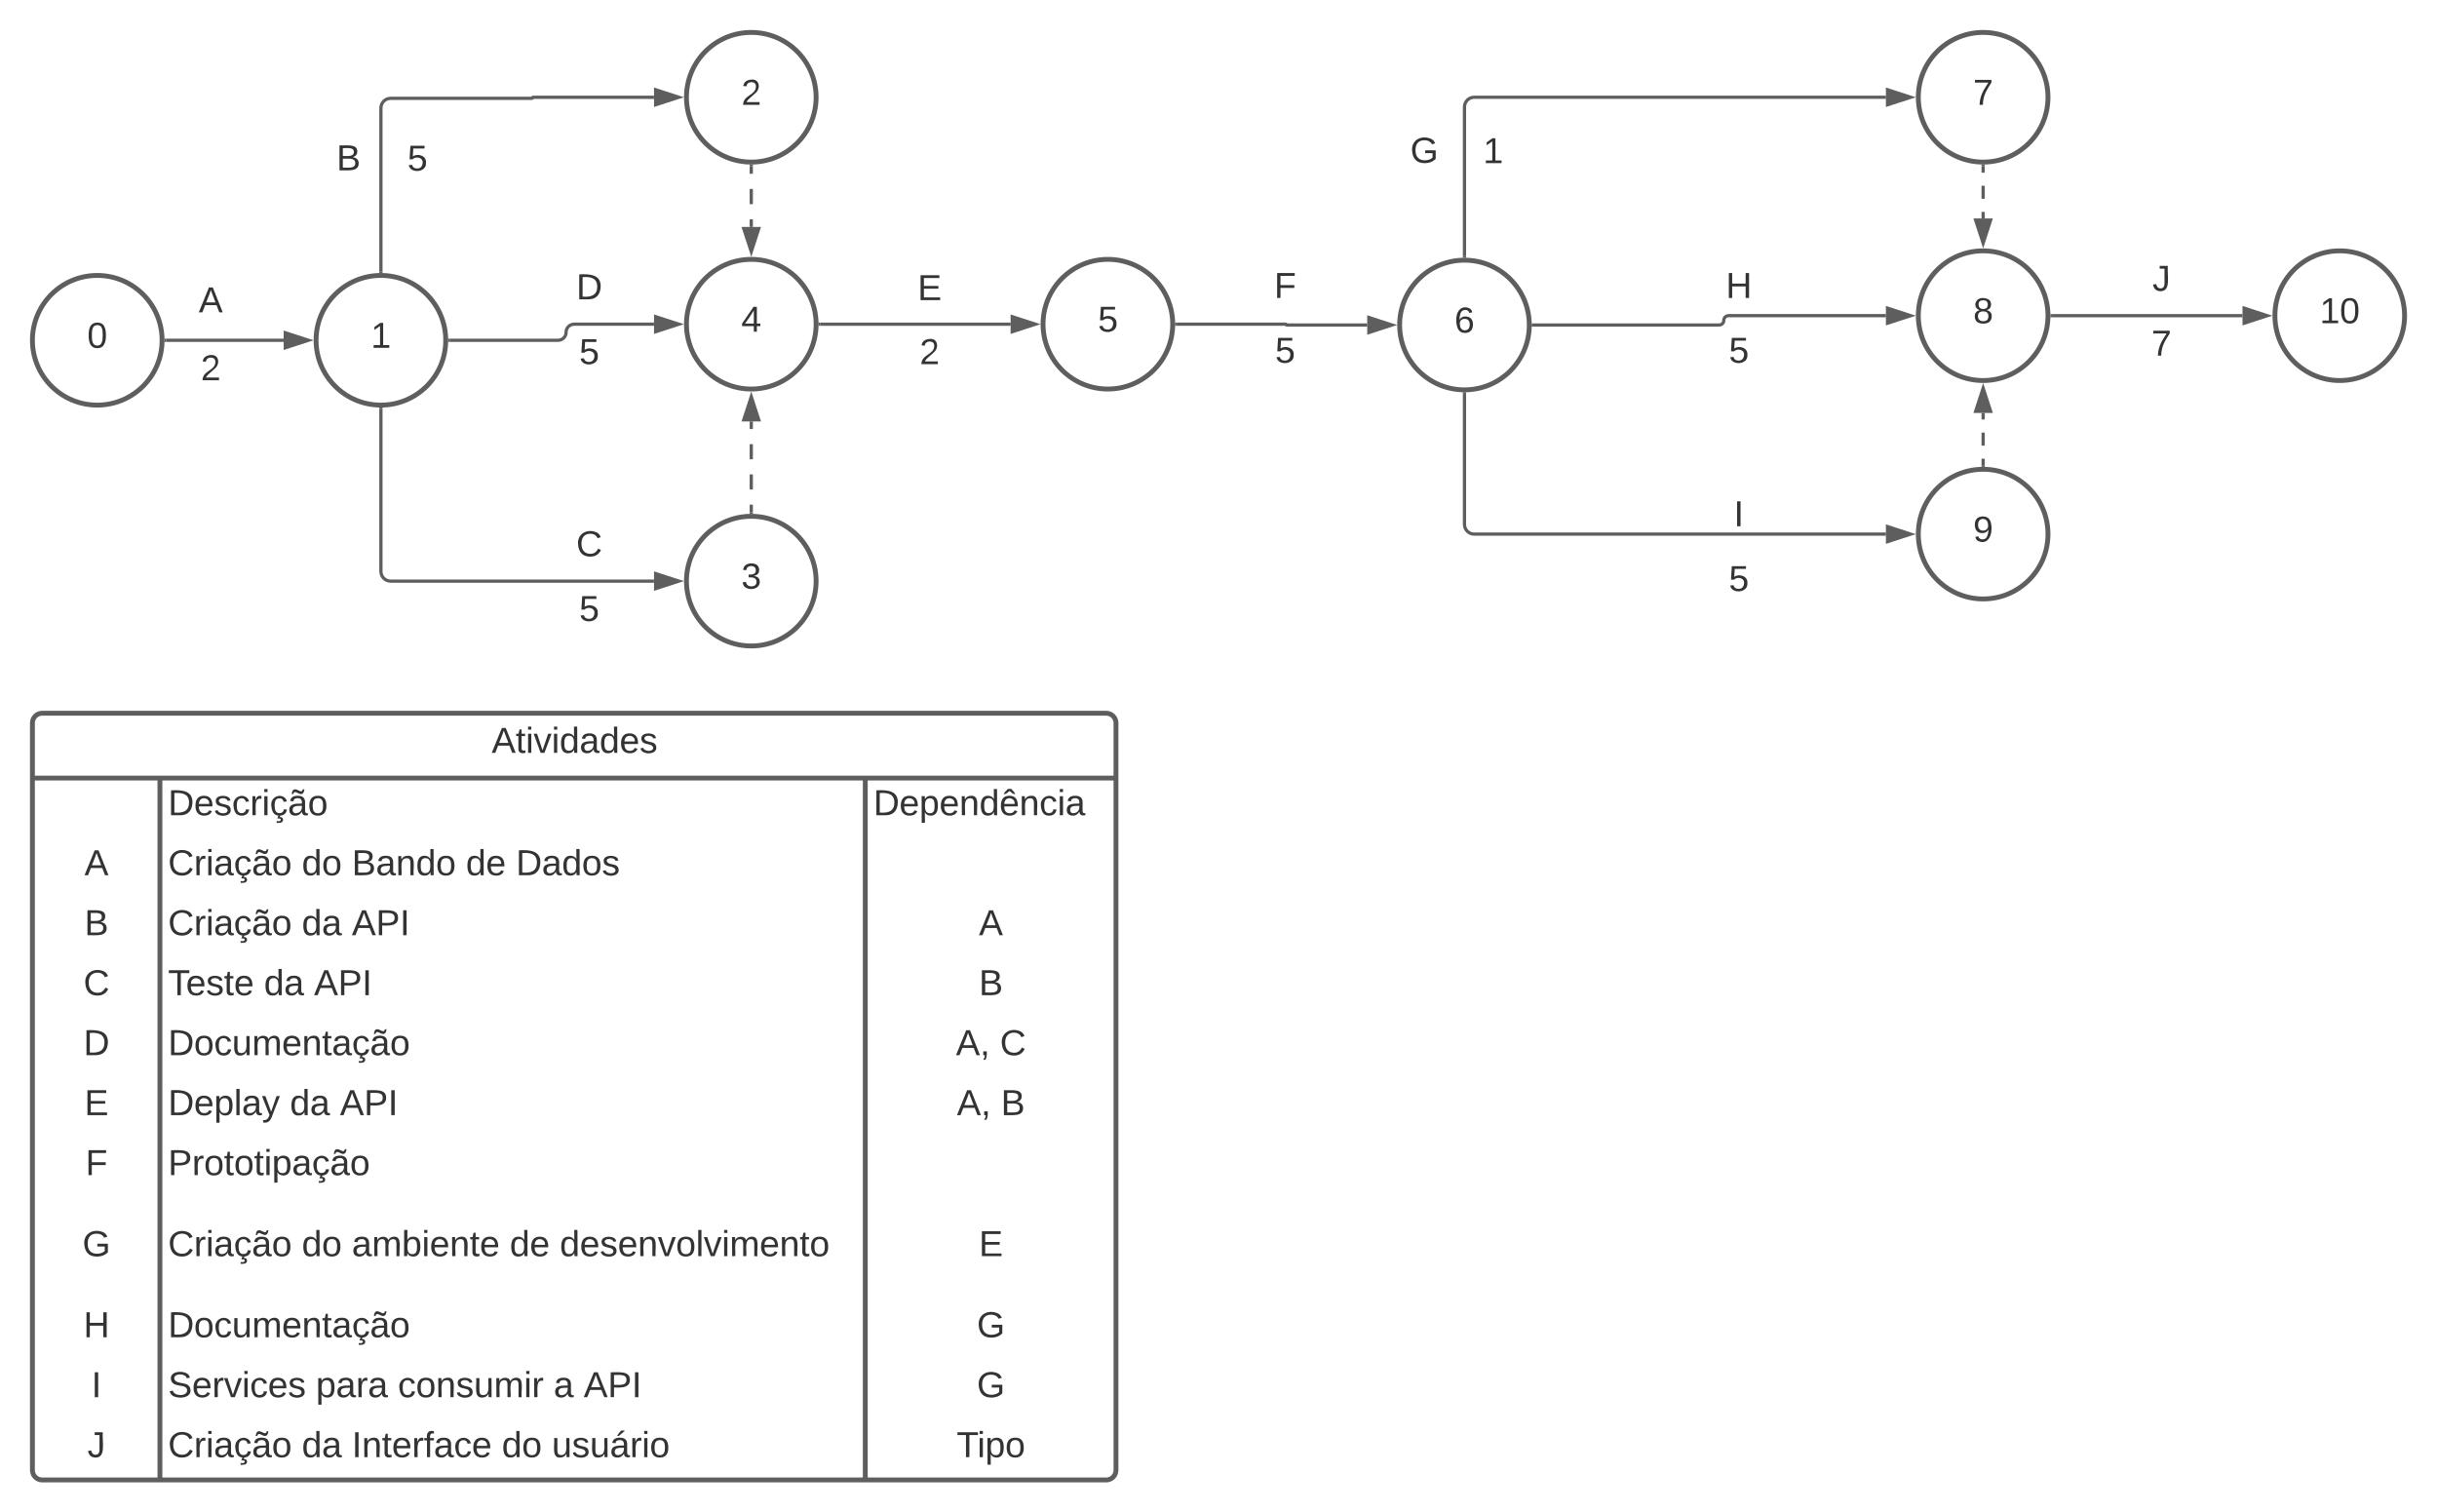 <svg xmlns="http://www.w3.org/2000/svg" xmlns:xlink="http://www.w3.org/1999/xlink" xmlns:lucid="lucid" width="1503.5" height="933"><g transform="translate(0 -80)" lucid:page-tab-id="0_0"><path d="M0 0h1870.4v1323.2H0z" fill="#fff"/><path d="M100 289.92c0 22.1-17.9 40-40 40s-40-17.9-40-40 17.9-40 40-40 40 17.9 40 40z" stroke="#5e5e5e" stroke-width="3" fill="#fff"/><use xlink:href="#a" transform="matrix(1,0,0,1,25,254.917) translate(28.827 39.653)"/><path d="M100 255.92c0-3.32 2.7-6 6-6h48c3.3 0 6 2.68 6 6v8c0 3.3-2.7 6-6 6h-48c-3.3 0-6-2.7-6-6z" stroke="#000" stroke-opacity="0" stroke-width="3" fill="#fff" fill-opacity="0"/><use xlink:href="#b" transform="matrix(1,0,0,1,105,254.917) translate(17.593 17.778)"/><path d="M105 295.92c0-3.32 2.7-6 6-6h38c3.3 0 6 2.68 6 6v28c0 3.3-2.7 6-6 6h-38c-3.3 0-6-2.7-6-6z" stroke="#000" stroke-opacity="0" stroke-width="3" fill="#fff" fill-opacity="0"/><use xlink:href="#c" transform="matrix(1,0,0,1,110,294.917) translate(13.827 19.653)"/><path d="M102.5 289.92H175" stroke="#5e5e5e" stroke-width="2" fill="none"/><path d="M102.53 290.92h-1.1l.07-.98-.03-1.02h1.06z" fill="#5e5e5e"/><path d="M190.26 289.92L176 294.55v-9.27z" stroke="#5e5e5e" stroke-width="2" fill="#5e5e5e"/><path d="M275 289.92c0 22.1-17.9 40-40 40s-40-17.9-40-40 17.9-40 40-40 40 17.9 40 40z" stroke="#5e5e5e" stroke-width="3" fill="#fff"/><use xlink:href="#d" transform="matrix(1,0,0,1,200,254.917) translate(28.827 39.653)"/><path d="M235 247.42V146.67c0-3.32 2.7-6 6-6h87.17c.18 0 .33-.15.33-.34 0-.18.15-.33.33-.33h74.67" stroke="#5e5e5e" stroke-width="2" fill="none"/><path d="M236 248.48l-.98-.06-1.02.03v-1.06h2z" fill="#5e5e5e"/><path d="M418.76 140l-14.26 4.64v-9.28z" stroke="#5e5e5e" stroke-width="2" fill="#5e5e5e"/><path d="M503.5 140c0 22.1-17.9 40-40 40s-40-17.9-40-40 17.9-40 40-40 40 17.9 40 40z" stroke="#5e5e5e" stroke-width="3" fill="#fff"/><use xlink:href="#c" transform="matrix(1,0,0,1,428.499,105) translate(28.827 39.653)"/><path d="M195 166.67c0-3.32 2.7-6 6-6h28c3.3 0 6 2.68 6 6v24c0 3.3-2.7 6-6 6h-28c-3.3 0-6-2.7-6-6z" stroke="#000" stroke-opacity="0" stroke-width="3" fill="#fff" fill-opacity="0"/><use xlink:href="#e" transform="matrix(1,0,0,1,200,165.668) translate(7.593 19.403)"/><path d="M235 166.67c0-3.32 2.7-6 6-6h32.8c3.3 0 6 2.68 6 6v28c0 3.3-2.7 6-6 6H241c-3.3 0-6-2.7-6-6z" stroke="#000" stroke-opacity="0" stroke-width="3" fill="#fff" fill-opacity="0"/><use xlink:href="#f" transform="matrix(1,0,0,1,240,165.668) translate(11.327 19.653)"/><path d="M235 332.42V432.5c0 3.3 2.7 6 6 6h162.5" stroke="#5e5e5e" stroke-width="2" fill="none"/><path d="M234.98 331.42l1.02-.04v1.06h-2v-1.08z" fill="#5e5e5e"/><path d="M418.76 438.5l-14.26 4.63v-9.27z" stroke="#5e5e5e" stroke-width="2" fill="#5e5e5e"/><path d="M503.5 438.5c0 22.1-17.9 40-40 40s-40-17.9-40-40 17.9-40 40-40 40 17.9 40 40z" stroke="#5e5e5e" stroke-width="3" fill="#fff"/><use xlink:href="#g" transform="matrix(1,0,0,1,428.499,403.499) translate(28.827 39.653)"/><path d="M343.5 404.5c0-3.3 2.7-6 6-6h28c3.3 0 6 2.7 6 6v28c0 3.3-2.7 6-6 6h-28c-3.3 0-6-2.7-6-6z" stroke="#000" stroke-opacity="0" stroke-width="3" fill="#fff" fill-opacity="0"/><use xlink:href="#h" transform="matrix(1,0,0,1,348.499,403.499) translate(7.006 19.653)"/><path d="M343.5 444.5c0-3.3 2.7-6 6-6h28c3.3 0 6 2.7 6 6v28c0 3.3-2.7 6-6 6h-28c-3.3 0-6-2.7-6-6z" stroke="#000" stroke-opacity="0" stroke-width="3" fill="#fff" fill-opacity="0"/><use xlink:href="#f" transform="matrix(1,0,0,1,348.499,443.499) translate(8.827 19.653)"/><path d="M277.5 289.92h66.8c2.73 0 4.95-2.22 4.95-4.96 0-2.74 2.22-4.96 4.96-4.96h49.3" stroke="#5e5e5e" stroke-width="2" fill="none"/><path d="M277.53 290.92h-1.1l.07-.98-.03-1.02h1.06z" fill="#5e5e5e"/><path d="M418.76 280l-14.26 4.64v-9.28z" stroke="#5e5e5e" stroke-width="2" fill="#5e5e5e"/><path d="M503.5 280c0 22.1-17.9 40-40 40s-40-17.9-40-40 17.9-40 40-40 40 17.9 40 40z" stroke="#5e5e5e" stroke-width="3" fill="#fff"/><use xlink:href="#i" transform="matrix(1,0,0,1,428.499,245) translate(28.827 39.653)"/><path d="M343.5 246c0-3.3 2.7-6 6-6h28c3.3 0 6 2.7 6 6v28c0 3.3-2.7 6-6 6h-28c-3.3 0-6-2.7-6-6z" stroke="#000" stroke-opacity="0" stroke-width="3" fill="#fff" fill-opacity="0"/><use xlink:href="#j" transform="matrix(1,0,0,1,348.499,245) translate(7.006 19.653)"/><path d="M343.5 286c0-3.3 2.7-6 6-6h28c3.3 0 6 2.7 6 6v28c0 3.3-2.7 6-6 6h-28c-3.3 0-6-2.7-6-6z" stroke="#000" stroke-opacity="0" stroke-width="3" fill="#fff" fill-opacity="0"/><use xlink:href="#f" transform="matrix(1,0,0,1,348.499,285) translate(8.827 19.653)"/><path d="M506 280h117.5" stroke="#5e5e5e" stroke-width="2" fill="none"/><path d="M506.03 281h-1.1l.07-.98-.04-1.02h1.07z" fill="#5e5e5e"/><path d="M638.76 280l-14.26 4.64v-9.28z" stroke="#5e5e5e" stroke-width="2" fill="#5e5e5e"/><path d="M723.5 280c0 22.1-17.9 40-40 40s-40-17.9-40-40 17.9-40 40-40 40 17.9 40 40z" stroke="#5e5e5e" stroke-width="3" fill="#fff"/><use xlink:href="#f" transform="matrix(1,0,0,1,648.499,245) translate(28.827 39.653)"/><path d="M553.5 246.5c0-3.3 2.7-6 6-6h28c3.3 0 6 2.7 6 6v28c0 3.3-2.7 6-6 6h-28c-3.3 0-6-2.7-6-6z" stroke="#000" stroke-opacity="0" stroke-width="3" fill="#fff" fill-opacity="0"/><use xlink:href="#k" transform="matrix(1,0,0,1,558.499,245.5) translate(7.593 19.653)"/><path d="M553.5 286c0-3.3 2.7-6 6-6h28c3.3 0 6 2.7 6 6v28c0 3.3-2.7 6-6 6h-28c-3.3 0-6-2.7-6-6z" stroke="#000" stroke-opacity="0" stroke-width="3" fill="#fff" fill-opacity="0"/><use xlink:href="#c" transform="matrix(1,0,0,1,558.499,285) translate(8.827 19.653)"/><path d="M726 280h67.25c.14 0 .25.1.25.25 0 .14.1.25.25.25h49.75" stroke="#5e5e5e" stroke-width="2" fill="none"/><path d="M726.03 281h-1.1l.07-.98-.04-1.02h1.07z" fill="#5e5e5e"/><path d="M858.76 280.5l-14.26 4.64v-9.28z" stroke="#5e5e5e" stroke-width="2" fill="#5e5e5e"/><path d="M943.5 280.5c0 22.1-17.9 40-40 40s-40-17.9-40-40 17.9-40 40-40 40 17.9 40 40z" stroke="#5e5e5e" stroke-width="3" fill="#fff"/><use xlink:href="#l" transform="matrix(1,0,0,1,868.499,245.5) translate(28.827 39.653)"/><path d="M772.83 245.17c0-3.32 2.7-6 6-6h28c3.32 0 6 2.68 6 6v28c0 3.3-2.68 6-6 6h-28c-3.3 0-6-2.7-6-6z" stroke="#000" stroke-opacity="0" stroke-width="3" fill="#fff" fill-opacity="0"/><use xlink:href="#m" transform="matrix(1,0,0,1,777.832,244.167) translate(8.241 19.653)"/><path d="M772.83 285.17c0-3.32 2.7-6 6-6h28c3.32 0 6 2.68 6 6v28c0 3.3-2.68 6-6 6h-28c-3.3 0-6-2.7-6-6z" stroke="#000" stroke-opacity="0" stroke-width="3" fill="#fff" fill-opacity="0"/><use xlink:href="#f" transform="matrix(1,0,0,1,777.832,284.167) translate(8.827 19.653)"/><path d="M903.5 238v-92c0-3.3 2.7-6 6-6h254" stroke="#5e5e5e" stroke-width="2" fill="none"/><path d="M904.5 239.06l-.98-.06-1.02.03v-1.06h2z" fill="#5e5e5e"/><path d="M1178.76 140l-14.26 4.64v-9.28z" stroke="#5e5e5e" stroke-width="2" fill="#5e5e5e"/><path d="M1263.5 140c0 22.1-17.9 40-40 40s-40-17.9-40-40 17.9-40 40-40 40 17.9 40 40z" stroke="#5e5e5e" stroke-width="3" fill="#fff"/><use xlink:href="#n" transform="matrix(1,0,0,1,1188.499,105) translate(28.827 39.653)"/><path d="M858.7 162c0-3.3 2.7-6 6-6h28c3.3 0 6 2.7 6 6v24c0 3.3-2.7 6-6 6h-28c-3.3 0-6-2.7-6-6z" stroke="#000" stroke-opacity="0" stroke-width="3" fill="#fff" fill-opacity="0"/><use xlink:href="#o" transform="matrix(1,0,0,1,863.699,161) translate(6.358 19.403)"/><path d="M898.7 162c0-3.3 2.7-6 6-6h32.8c3.3 0 6 2.7 6 6v28c0 3.3-2.7 6-6 6h-32.8c-3.3 0-6-2.7-6-6z" stroke="#000" stroke-opacity="0" stroke-width="3" fill="#fff" fill-opacity="0"/><use xlink:href="#d" transform="matrix(1,0,0,1,903.699,161) translate(11.327 19.653)"/><path d="M946 280.5h114.62c1.6 0 2.88-1.3 2.88-2.88 0-1.58 1.3-2.87 2.87-2.87h97.13" stroke="#5e5e5e" stroke-width="2" fill="none"/><path d="M946.03 281.5h-1.1l.07-.98-.04-1.02h1.07z" fill="#5e5e5e"/><path d="M1178.76 274.75l-14.26 4.64v-9.3z" stroke="#5e5e5e" stroke-width="2" fill="#5e5e5e"/><path d="M1263.5 274.75c0 22.1-17.9 40-40 40s-40-17.9-40-40 17.9-40 40-40 40 17.9 40 40z" stroke="#5e5e5e" stroke-width="3" fill="#fff"/><use xlink:href="#p" transform="matrix(1,0,0,1,1188.499,239.75) translate(28.827 39.653)"/><path d="M1052.75 245.17c0-3.32 2.68-6 6-6h28c3.3 0 6 2.68 6 6v28c0 3.3-2.7 6-6 6h-28c-3.32 0-6-2.7-6-6z" stroke="#000" stroke-opacity="0" stroke-width="3" fill="#fff" fill-opacity="0"/><use xlink:href="#q" transform="matrix(1,0,0,1,1057.749,244.167) translate(7.006 19.653)"/><path d="M1052.75 285.17c0-3.32 2.68-6 6-6h28c3.3 0 6 2.68 6 6v28c0 3.3-2.7 6-6 6h-28c-3.32 0-6-2.7-6-6z" stroke="#000" stroke-opacity="0" stroke-width="3" fill="#fff" fill-opacity="0"/><use xlink:href="#f" transform="matrix(1,0,0,1,1057.749,284.167) translate(8.827 19.653)"/><path d="M903.5 323v80.5c0 3.3 2.7 6 6 6h254" stroke="#5e5e5e" stroke-width="2" fill="none"/><path d="M903.48 322l1.02-.03v1.06h-2v-1.1z" fill="#5e5e5e"/><path d="M1178.76 409.5l-14.26 4.64v-9.28z" stroke="#5e5e5e" stroke-width="2" fill="#5e5e5e"/><path d="M1263.5 409.5c0 22.1-17.9 40-40 40s-40-17.9-40-40 17.9-40 40-40 40 17.9 40 40z" stroke="#5e5e5e" stroke-width="3" fill="#fff"/><use xlink:href="#r" transform="matrix(1,0,0,1,1188.499,374.5) translate(28.827 39.653)"/><path d="M1052.75 386c0-3.3 2.68-6 6-6h28c3.3 0 6 2.7 6 6v28c0 3.3-2.7 6-6 6h-28c-3.32 0-6-2.7-6-6z" stroke="#000" stroke-opacity="0" stroke-width="3" fill="#fff" fill-opacity="0"/><use xlink:href="#s" transform="matrix(1,0,0,1,1057.749,385) translate(11.914 19.653)"/><path d="M1052.75 426c0-3.3 2.68-6 6-6h28c3.3 0 6 2.7 6 6v28c0 3.3-2.7 6-6 6h-28c-3.32 0-6-2.7-6-6z" stroke="#000" stroke-opacity="0" stroke-width="3" fill="#fff" fill-opacity="0"/><use xlink:href="#f" transform="matrix(1,0,0,1,1057.749,425) translate(8.827 19.653)"/><path d="M1266 274.75h117.5" stroke="#5e5e5e" stroke-width="2" fill="none"/><path d="M1266.03 275.75h-1.1l.07-.98-.04-1.02h1.07z" fill="#5e5e5e"/><path d="M1398.76 274.75l-14.26 4.64v-9.3z" stroke="#5e5e5e" stroke-width="2" fill="#5e5e5e"/><path d="M1223.5 182.5v4.03m0 8.06v8.05m0 8.07v4.03" stroke="#5e5e5e" stroke-width="2" fill="none"/><path d="M1223.48 181.5l1.02-.03v1.06h-2v-1.1z" fill="#5e5e5e"/><path d="M1223.5 230l-4.64-14.25h9.27z" stroke="#5e5e5e" stroke-width="2" fill="#5e5e5e"/><path d="M1223.5 367v-4.03m0-8.06v-8.05m0-8.07v-4.03" stroke="#5e5e5e" stroke-width="2" fill="none"/><path d="M1224.5 368.06l-.98-.06-1.02.03v-1.06h2z" fill="#5e5e5e"/><path d="M1223.5 319.5l4.63 14.25h-9.27z" stroke="#5e5e5e" stroke-width="2" fill="#5e5e5e"/><path d="M1483.5 274.75c0 22.1-17.9 40-40 40s-40-17.9-40-40 17.9-40 40-40 40 17.9 40 40z" stroke="#5e5e5e" stroke-width="3" fill="#fff"/><use xlink:href="#t" transform="matrix(1,0,0,1,1408.499,239.75) translate(22.654 39.653)"/><path d="M1313.5 240.75c0-3.3 2.7-6 6-6h28c3.3 0 6 2.7 6 6v28c0 3.3-2.7 6-6 6h-28c-3.3 0-6-2.7-6-6z" stroke="#000" stroke-opacity="0" stroke-width="3" fill="#fff" fill-opacity="0"/><use xlink:href="#u" transform="matrix(1,0,0,1,1318.499,239.75) translate(9.444 19.653)"/><path d="M1313.5 280.75c0-3.3 2.7-6 6-6h28c3.3 0 6 2.7 6 6v28c0 3.3-2.7 6-6 6h-28c-3.3 0-6-2.7-6-6z" stroke="#000" stroke-opacity="0" stroke-width="3" fill="#fff" fill-opacity="0"/><use xlink:href="#n" transform="matrix(1,0,0,1,1318.499,279.75) translate(8.827 19.653)"/><path d="M463.5 182.5v4.7m0 9.36v9.38m0 9.37v4.7" stroke="#5e5e5e" stroke-width="2" fill="none"/><path d="M463.48 181.5l1.02-.03v1.06h-2v-1.1z" fill="#5e5e5e"/><path d="M463.5 235.26L458.86 221h9.27z" stroke="#5e5e5e" stroke-width="2" fill="#5e5e5e"/><path d="M463.5 396v-4.67m0-9.33v-9.33m0-9.34V354m0-9.33V340" stroke="#5e5e5e" stroke-width="2" fill="none"/><path d="M464.5 397.06l-.98-.06-1.02.03v-1.06h2z" fill="#5e5e5e"/><path d="M463.5 324.74l4.63 14.26h-9.27z" stroke="#5e5e5e" stroke-width="2" fill="#5e5e5e"/><path d="M20 526c0-3.3 2.7-6 6-6h656.5c3.3 0 6 2.7 6 6v461c0 3.3-2.7 6-6 6H26c-3.3 0-6-2.7-6-6z" fill="#fff"/><path d="M20 526c0-3.3 2.7-6 6-6h656.5c3.3 0 6 2.7 6 6v461c0 3.3-2.7 6-6 6H26c-3.3 0-6-2.7-6-6zM20 560h668.5M98.67 560v433M533.83 560v433" stroke="#5e5e5e" stroke-width="3" fill="none"/><use xlink:href="#v" transform="matrix(1,0,0,1,30,520) translate(273.327 24.444)"/><use xlink:href="#w" transform="matrix(1,0,0,1,103.667,562.5) translate(0 20.444)"/><use xlink:href="#x" transform="matrix(1,0,0,1,538.832,562.5) translate(0 20.444)"/><use xlink:href="#y" transform="matrix(1,0,0,1,25,599.5) translate(27.093 20.444)"/><use xlink:href="#z" transform="matrix(1,0,0,1,103.667,599.5) translate(0 20.444)"/><use xlink:href="#A" transform="matrix(1,0,0,1,103.667,599.5) translate(82.531 20.444)"/><use xlink:href="#B" transform="matrix(1,0,0,1,103.667,599.5) translate(113.395 20.444)"/><use xlink:href="#C" transform="matrix(1,0,0,1,103.667,599.5) translate(183.765 20.444)"/><use xlink:href="#D" transform="matrix(1,0,0,1,103.667,599.5) translate(214.63 20.444)"/><use xlink:href="#E" transform="matrix(1,0,0,1,25,636.5) translate(27.093 20.444)"/><use xlink:href="#z" transform="matrix(1,0,0,1,103.667,636.5) translate(0 20.444)"/><use xlink:href="#F" transform="matrix(1,0,0,1,103.667,636.5) translate(82.531 20.444)"/><use xlink:href="#G" transform="matrix(1,0,0,1,103.667,636.5) translate(113.395 20.444)"/><use xlink:href="#y" transform="matrix(1,0,0,1,538.832,636.5) translate(65.093 20.444)"/><use xlink:href="#H" transform="matrix(1,0,0,1,25,673.5) translate(26.506 20.444)"/><use xlink:href="#I" transform="matrix(1,0,0,1,103.667,673.5) translate(0 20.444)"/><use xlink:href="#F" transform="matrix(1,0,0,1,103.667,673.5) translate(59.198 20.444)"/><use xlink:href="#G" transform="matrix(1,0,0,1,103.667,673.5) translate(90.062 20.444)"/><use xlink:href="#E" transform="matrix(1,0,0,1,538.832,673.5) translate(65.093 20.444)"/><use xlink:href="#J" transform="matrix(1,0,0,1,25,710.5) translate(26.506 20.444)"/><use xlink:href="#K" transform="matrix(1,0,0,1,103.667,710.5) translate(0 20.444)"/><use xlink:href="#L" transform="matrix(1,0,0,1,538.832,710.5) translate(50.926 20.444)"/><use xlink:href="#M" transform="matrix(1,0,0,1,538.832,710.5) translate(78.086 20.444)"/><use xlink:href="#N" transform="matrix(1,0,0,1,25,747.5) translate(27.093 20.444)"/><use xlink:href="#O" transform="matrix(1,0,0,1,103.667,747.5) translate(0 20.444)"/><use xlink:href="#F" transform="matrix(1,0,0,1,103.667,747.5) translate(75.185 20.444)"/><use xlink:href="#G" transform="matrix(1,0,0,1,103.667,747.5) translate(106.049 20.444)"/><use xlink:href="#L" transform="matrix(1,0,0,1,538.832,747.5) translate(51.512 20.444)"/><use xlink:href="#P" transform="matrix(1,0,0,1,538.832,747.5) translate(78.673 20.444)"/><use xlink:href="#Q" transform="matrix(1,0,0,1,25,784.5) translate(27.741 20.444)"/><use xlink:href="#R" transform="matrix(1,0,0,1,103.667,784.5) translate(0 20.444)"/><use xlink:href="#S" transform="matrix(1,0,0,1,25,821.5) translate(25.858 33.444)"/><g><use xlink:href="#z" transform="matrix(1,0,0,1,103.667,821.5) translate(0 33.444)"/><use xlink:href="#A" transform="matrix(1,0,0,1,103.667,821.5) translate(82.531 33.444)"/><use xlink:href="#T" transform="matrix(1,0,0,1,103.667,821.5) translate(113.395 33.444)"/><use xlink:href="#C" transform="matrix(1,0,0,1,103.667,821.5) translate(210.802 33.444)"/><use xlink:href="#U" transform="matrix(1,0,0,1,103.667,821.5) translate(241.667 33.444)"/></g><g><use xlink:href="#N" transform="matrix(1,0,0,1,538.832,821.5) translate(65.093 33.444)"/></g><g><use xlink:href="#V" transform="matrix(1,0,0,1,25,884.5) translate(26.506 20.444)"/></g><g><use xlink:href="#K" transform="matrix(1,0,0,1,103.667,884.5) translate(0 20.444)"/></g><g><use xlink:href="#S" transform="matrix(1,0,0,1,538.832,884.5) translate(63.858 20.444)"/></g><g><use xlink:href="#W" transform="matrix(1,0,0,1,25,921.5) translate(31.414 20.444)"/></g><g><use xlink:href="#X" transform="matrix(1,0,0,1,103.667,921.5) translate(0 20.444)"/><use xlink:href="#Y" transform="matrix(1,0,0,1,103.667,921.5) translate(91.235 20.444)"/><use xlink:href="#Z" transform="matrix(1,0,0,1,103.667,921.5) translate(141.79 20.444)"/><use xlink:href="#aa" transform="matrix(1,0,0,1,103.667,921.5) translate(237.901 20.444)"/><use xlink:href="#G" transform="matrix(1,0,0,1,103.667,921.5) translate(256.42 20.444)"/></g><g><use xlink:href="#S" transform="matrix(1,0,0,1,538.832,921.5) translate(63.858 20.444)"/></g><g><use xlink:href="#ab" transform="matrix(1,0,0,1,25,958.5) translate(28.944 20.444)"/></g><g><use xlink:href="#z" transform="matrix(1,0,0,1,103.667,958.5) translate(0 20.444)"/><use xlink:href="#F" transform="matrix(1,0,0,1,103.667,958.5) translate(82.531 20.444)"/><use xlink:href="#ac" transform="matrix(1,0,0,1,103.667,958.5) translate(113.395 20.444)"/><use xlink:href="#A" transform="matrix(1,0,0,1,103.667,958.5) translate(205.926 20.444)"/><use xlink:href="#ad" transform="matrix(1,0,0,1,103.667,958.5) translate(236.79 20.444)"/></g><g><use xlink:href="#ae" transform="matrix(1,0,0,1,538.832,958.5) translate(51.358 20.444)"/></g><defs><path fill="#333" d="M101-251c68 0 85 55 85 127S166 4 100 4C33 4 14-52 14-124c0-73 17-127 87-127zm-1 229c47 0 54-49 54-102s-4-102-53-102c-51 0-55 48-55 102 0 53 5 102 54 102" id="af"/><use transform="matrix(0.062,0,0,0.062,0,0)" xlink:href="#af" id="a"/><path fill="#333" d="M205 0l-28-72H64L36 0H1l101-248h38L239 0h-34zm-38-99l-47-123c-12 45-31 82-46 123h93" id="ag"/><use transform="matrix(0.062,0,0,0.062,0,0)" xlink:href="#ag" id="b"/><path fill="#333" d="M101-251c82-7 93 87 43 132L82-64C71-53 59-42 53-27h129V0H18c2-99 128-94 128-182 0-28-16-43-45-43s-46 15-49 41l-32-3c6-41 34-60 81-64" id="ah"/><use transform="matrix(0.062,0,0,0.062,0,0)" xlink:href="#ah" id="c"/><path fill="#333" d="M27 0v-27h64v-190l-56 39v-29l58-41h29v221h61V0H27" id="ai"/><use transform="matrix(0.062,0,0,0.062,0,0)" xlink:href="#ai" id="d"/><path fill="#333" d="M160-131c35 5 61 23 61 61C221 17 115-2 30 0v-248c76 3 177-17 177 60 0 33-19 50-47 57zm-97-11c50-1 110 9 110-42 0-47-63-36-110-37v79zm0 115c55-2 124 14 124-45 0-56-70-42-124-44v89" id="aj"/><use transform="matrix(0.062,0,0,0.062,0,0)" xlink:href="#aj" id="e"/><path fill="#333" d="M54-142c48-35 137-8 131 61C196 18 31 33 14-55l32-4c7 23 22 37 52 37 35-1 51-22 54-58 4-55-73-65-99-34H22l8-134h141v27H59" id="ak"/><use transform="matrix(0.062,0,0,0.062,0,0)" xlink:href="#ak" id="f"/><path fill="#333" d="M126-127c33 6 58 20 58 59 0 88-139 92-164 29-3-8-5-16-6-25l32-3c6 27 21 44 54 44 32 0 52-15 52-46 0-38-36-46-79-43v-28c39 1 72-4 72-42 0-27-17-43-46-43-28 0-47 15-49 41l-32-3c6-42 35-63 81-64 48-1 79 21 79 65 0 36-21 52-52 59" id="al"/><use transform="matrix(0.062,0,0,0.062,0,0)" xlink:href="#al" id="g"/><path fill="#333" d="M212-179c-10-28-35-45-73-45-59 0-87 40-87 99 0 60 29 101 89 101 43 0 62-24 78-52l27 14C228-24 195 4 139 4 59 4 22-46 18-125c-6-104 99-153 187-111 19 9 31 26 39 46" id="am"/><use transform="matrix(0.062,0,0,0.062,0,0)" xlink:href="#am" id="h"/><path fill="#333" d="M155-56V0h-30v-56H8v-25l114-167h33v167h35v25h-35zm-30-156c-27 46-58 90-88 131h88v-131" id="an"/><use transform="matrix(0.062,0,0,0.062,0,0)" xlink:href="#an" id="i"/><path fill="#333" d="M30-248c118-7 216 8 213 122C240-48 200 0 122 0H30v-248zM63-27c89 8 146-16 146-99s-60-101-146-95v194" id="ao"/><use transform="matrix(0.062,0,0,0.062,0,0)" xlink:href="#ao" id="j"/><path fill="#333" d="M30 0v-248h187v28H63v79h144v27H63v87h162V0H30" id="ap"/><use transform="matrix(0.062,0,0,0.062,0,0)" xlink:href="#ap" id="k"/><path fill="#333" d="M110-160c48 1 74 30 74 79 0 53-28 85-80 85-65 0-83-55-86-122-5-90 50-162 133-122 14 7 22 21 27 39l-31 6c-5-40-67-38-82-6-9 19-15 44-15 74 11-20 30-34 60-33zm-7 138c34 0 49-23 49-58s-16-56-50-56c-29 0-50 16-49 49 1 36 15 65 50 65" id="aq"/><use transform="matrix(0.062,0,0,0.062,0,0)" xlink:href="#aq" id="l"/><path fill="#333" d="M63-220v92h138v28H63V0H30v-248h175v28H63" id="ar"/><use transform="matrix(0.062,0,0,0.062,0,0)" xlink:href="#ar" id="m"/><path fill="#333" d="M64 0c3-98 48-159 88-221H18v-27h164v26C143-157 98-101 97 0H64" id="as"/><use transform="matrix(0.062,0,0,0.062,0,0)" xlink:href="#as" id="n"/><path fill="#333" d="M143 4C61 4 22-44 18-125c-5-107 100-154 193-111 17 8 29 25 37 43l-32 9c-13-25-37-40-76-40-61 0-88 39-88 99 0 61 29 100 91 101 35 0 62-11 79-27v-45h-74v-28h105v86C228-13 192 4 143 4" id="at"/><use transform="matrix(0.062,0,0,0.062,0,0)" xlink:href="#at" id="o"/><path fill="#333" d="M134-131c28 9 52 24 51 62-1 50-34 73-85 73S17-19 16-69c0-36 21-54 49-61-75-25-45-126 34-121 46 3 78 18 79 63 0 33-17 51-44 57zm-34-11c31 1 46-15 46-44 0-28-17-43-47-42-29 0-46 13-45 42 1 28 16 44 46 44zm1 122c35 0 51-18 51-52 0-30-18-46-53-46-33 0-51 17-51 47 0 34 19 51 53 51" id="au"/><use transform="matrix(0.062,0,0,0.062,0,0)" xlink:href="#au" id="p"/><path fill="#333" d="M197 0v-115H63V0H30v-248h33v105h134v-105h34V0h-34" id="av"/><use transform="matrix(0.062,0,0,0.062,0,0)" xlink:href="#av" id="q"/><path fill="#333" d="M99-251c64 0 84 50 84 122C183-37 130 33 47-8c-14-7-20-23-25-40l30-5c6 39 69 39 84 7 9-19 16-44 16-74-10 22-31 35-62 35-49 0-73-33-73-83 0-54 28-83 82-83zm-1 141c31-1 51-18 51-49 0-36-14-67-51-67-34 0-49 23-49 58 0 34 15 58 49 58" id="aw"/><use transform="matrix(0.062,0,0,0.062,0,0)" xlink:href="#aw" id="r"/><path fill="#333" d="M33 0v-248h34V0H33" id="ax"/><use transform="matrix(0.062,0,0,0.062,0,0)" xlink:href="#ax" id="s"/><g id="t"><use transform="matrix(0.062,0,0,0.062,0,0)" xlink:href="#ai"/><use transform="matrix(0.062,0,0,0.062,12.346,0)" xlink:href="#af"/></g><path fill="#333" d="M153-248C145-148 188 4 80 4 36 3 13-21 6-62l32-5c4 25 16 42 43 43 27 0 39-20 39-49v-147H72v-28h81" id="ay"/><use transform="matrix(0.062,0,0,0.062,0,0)" xlink:href="#ay" id="u"/><path fill="#333" d="M59-47c-2 24 18 29 38 22v24C64 9 27 4 27-40v-127H5v-23h24l9-43h21v43h35v23H59v120" id="az"/><path fill="#333" d="M24-231v-30h32v30H24zM24 0v-190h32V0H24" id="aA"/><path fill="#333" d="M108 0H70L1-190h34L89-25l56-165h34" id="aB"/><path fill="#333" d="M85-194c31 0 48 13 60 33l-1-100h32l1 261h-30c-2-10 0-23-3-31C134-8 116 4 85 4 32 4 16-35 15-94c0-66 23-100 70-100zm9 24c-40 0-46 34-46 75 0 40 6 74 45 74 42 0 51-32 51-76 0-42-9-74-50-73" id="aC"/><path fill="#333" d="M141-36C126-15 110 5 73 4 37 3 15-17 15-53c-1-64 63-63 125-63 3-35-9-54-41-54-24 1-41 7-42 31l-33-3c5-37 33-52 76-52 45 0 72 20 72 64v82c-1 20 7 32 28 27v20c-31 9-61-2-59-35zM48-53c0 20 12 33 32 33 41-3 63-29 60-74-43 2-92-5-92 41" id="aD"/><path fill="#333" d="M100-194c63 0 86 42 84 106H49c0 40 14 67 53 68 26 1 43-12 49-29l28 8c-11 28-37 45-77 45C44 4 14-33 15-96c1-61 26-98 85-98zm52 81c6-60-76-77-97-28-3 7-6 17-6 28h103" id="aE"/><path fill="#333" d="M135-143c-3-34-86-38-87 0 15 53 115 12 119 90S17 21 10-45l28-5c4 36 97 45 98 0-10-56-113-15-118-90-4-57 82-63 122-42 12 7 21 19 24 35" id="aF"/><g id="v"><use transform="matrix(0.062,0,0,0.062,0,0)" xlink:href="#ag"/><use transform="matrix(0.062,0,0,0.062,14.815,0)" xlink:href="#az"/><use transform="matrix(0.062,0,0,0.062,20.988,0)" xlink:href="#aA"/><use transform="matrix(0.062,0,0,0.062,25.864,0)" xlink:href="#aB"/><use transform="matrix(0.062,0,0,0.062,36.975,0)" xlink:href="#aA"/><use transform="matrix(0.062,0,0,0.062,41.852,0)" xlink:href="#aC"/><use transform="matrix(0.062,0,0,0.062,54.198,0)" xlink:href="#aD"/><use transform="matrix(0.062,0,0,0.062,66.543,0)" xlink:href="#aC"/><use transform="matrix(0.062,0,0,0.062,78.889,0)" xlink:href="#aE"/><use transform="matrix(0.062,0,0,0.062,91.235,0)" xlink:href="#aF"/></g><path fill="#333" d="M96-169c-40 0-48 33-48 73s9 75 48 75c24 0 41-14 43-38l32 2c-6 37-31 61-74 61-59 0-76-41-82-99-10-93 101-131 147-64 4 7 5 14 7 22l-32 3c-4-21-16-35-41-35" id="aG"/><path fill="#333" d="M114-163C36-179 61-72 57 0H25l-1-190h30c1 12-1 29 2 39 6-27 23-49 58-41v29" id="aH"/><path fill="#333" d="M96-169c-40 0-48 33-48 73s9 75 48 75c24 0 41-14 43-38l32 2c-6 37-31 61-74 61-59 0-76-41-82-99-10-93 101-131 147-64 4 7 5 14 7 22l-32 3c-4-21-16-35-41-35zm3 187c19-1 33 8 33 26 0 31-30 33-64 32V58c18 2 39 4 41-13 1-15-18-13-34-13L87 0h19" id="aI"/><path fill="#333" d="M141-36C126-15 110 5 73 4 37 3 15-17 15-53c-1-64 63-63 125-63 3-35-9-54-41-54-24 1-41 7-42 31l-33-3c5-37 33-52 76-52 45 0 72 20 72 64v82c-1 20 7 32 28 27v20c-31 9-61-2-59-35zM48-53c0 20 12 33 32 33 41-3 63-29 60-74-43 2-92-5-92 41zm117-205c-3 23-9 48-36 47-26-1-65-44-74 0H39c4-23 8-48 36-47s64 44 74 0h16" id="aJ"/><path fill="#333" d="M100-194c62-1 85 37 85 99 1 63-27 99-86 99S16-35 15-95c0-66 28-99 85-99zM99-20c44 1 53-31 53-75 0-43-8-75-51-75s-53 32-53 75 10 74 51 75" id="aK"/><g id="w"><use transform="matrix(0.062,0,0,0.062,0,0)" xlink:href="#ao"/><use transform="matrix(0.062,0,0,0.062,15.988,0)" xlink:href="#aE"/><use transform="matrix(0.062,0,0,0.062,28.333,0)" xlink:href="#aF"/><use transform="matrix(0.062,0,0,0.062,39.444,0)" xlink:href="#aG"/><use transform="matrix(0.062,0,0,0.062,50.556,0)" xlink:href="#aH"/><use transform="matrix(0.062,0,0,0.062,57.901,0)" xlink:href="#aA"/><use transform="matrix(0.062,0,0,0.062,62.778,0)" xlink:href="#aI"/><use transform="matrix(0.062,0,0,0.062,73.889,0)" xlink:href="#aJ"/><use transform="matrix(0.062,0,0,0.062,86.235,0)" xlink:href="#aK"/></g><path fill="#333" d="M115-194c55 1 70 41 70 98S169 2 115 4C84 4 66-9 55-30l1 105H24l-1-265h31l2 30c10-21 28-34 59-34zm-8 174c40 0 45-34 45-75s-6-73-45-74c-42 0-51 32-51 76 0 43 10 73 51 73" id="aL"/><path fill="#333" d="M117-194c89-4 53 116 60 194h-32v-121c0-31-8-49-39-48C34-167 62-67 57 0H25l-1-190h30c1 10-1 24 2 32 11-22 29-35 61-36" id="aM"/><path fill="#333" d="M100-194c63 0 86 42 84 106H49c0 40 14 67 53 68 26 1 43-12 49-29l28 8c-11 28-37 45-77 45C44 4 14-33 15-96c1-61 26-98 85-98zm52 81c6-60-76-77-97-28-3 7-6 17-6 28h103zm-32-149c12 18 30 30 39 51-31 2-38-20-57-30-20 10-27 32-59 30 9-22 29-33 41-51h36" id="aN"/><g id="x"><use transform="matrix(0.062,0,0,0.062,0,0)" xlink:href="#ao"/><use transform="matrix(0.062,0,0,0.062,15.988,0)" xlink:href="#aE"/><use transform="matrix(0.062,0,0,0.062,28.333,0)" xlink:href="#aL"/><use transform="matrix(0.062,0,0,0.062,40.679,0)" xlink:href="#aE"/><use transform="matrix(0.062,0,0,0.062,53.025,0)" xlink:href="#aM"/><use transform="matrix(0.062,0,0,0.062,65.37,0)" xlink:href="#aC"/><use transform="matrix(0.062,0,0,0.062,77.716,0)" xlink:href="#aN"/><use transform="matrix(0.062,0,0,0.062,90.062,0)" xlink:href="#aM"/><use transform="matrix(0.062,0,0,0.062,102.407,0)" xlink:href="#aG"/><use transform="matrix(0.062,0,0,0.062,113.519,0)" xlink:href="#aA"/><use transform="matrix(0.062,0,0,0.062,118.395,0)" xlink:href="#aD"/></g><use transform="matrix(0.062,0,0,0.062,0,0)" xlink:href="#ag" id="y"/><g id="z"><use transform="matrix(0.062,0,0,0.062,0,0)" xlink:href="#am"/><use transform="matrix(0.062,0,0,0.062,15.988,0)" xlink:href="#aH"/><use transform="matrix(0.062,0,0,0.062,23.333,0)" xlink:href="#aA"/><use transform="matrix(0.062,0,0,0.062,28.21,0)" xlink:href="#aD"/><use transform="matrix(0.062,0,0,0.062,40.556,0)" xlink:href="#aI"/><use transform="matrix(0.062,0,0,0.062,51.667,0)" xlink:href="#aJ"/><use transform="matrix(0.062,0,0,0.062,64.012,0)" xlink:href="#aK"/></g><g id="A"><use transform="matrix(0.062,0,0,0.062,0,0)" xlink:href="#aC"/><use transform="matrix(0.062,0,0,0.062,12.346,0)" xlink:href="#aK"/></g><g id="B"><use transform="matrix(0.062,0,0,0.062,0,0)" xlink:href="#aj"/><use transform="matrix(0.062,0,0,0.062,14.815,0)" xlink:href="#aD"/><use transform="matrix(0.062,0,0,0.062,27.16,0)" xlink:href="#aM"/><use transform="matrix(0.062,0,0,0.062,39.506,0)" xlink:href="#aC"/><use transform="matrix(0.062,0,0,0.062,51.852,0)" xlink:href="#aK"/></g><g id="C"><use transform="matrix(0.062,0,0,0.062,0,0)" xlink:href="#aC"/><use transform="matrix(0.062,0,0,0.062,12.346,0)" xlink:href="#aE"/></g><g id="D"><use transform="matrix(0.062,0,0,0.062,0,0)" xlink:href="#ao"/><use transform="matrix(0.062,0,0,0.062,15.988,0)" xlink:href="#aD"/><use transform="matrix(0.062,0,0,0.062,28.333,0)" xlink:href="#aC"/><use transform="matrix(0.062,0,0,0.062,40.679,0)" xlink:href="#aK"/><use transform="matrix(0.062,0,0,0.062,53.025,0)" xlink:href="#aF"/></g><use transform="matrix(0.062,0,0,0.062,0,0)" xlink:href="#aj" id="E"/><g id="F"><use transform="matrix(0.062,0,0,0.062,0,0)" xlink:href="#aC"/><use transform="matrix(0.062,0,0,0.062,12.346,0)" xlink:href="#aD"/></g><path fill="#333" d="M30-248c87 1 191-15 191 75 0 78-77 80-158 76V0H30v-248zm33 125c57 0 124 11 124-50 0-59-68-47-124-48v98" id="aO"/><g id="G"><use transform="matrix(0.062,0,0,0.062,0,0)" xlink:href="#ag"/><use transform="matrix(0.062,0,0,0.062,14.815,0)" xlink:href="#aO"/><use transform="matrix(0.062,0,0,0.062,29.63,0)" xlink:href="#ax"/></g><use transform="matrix(0.062,0,0,0.062,0,0)" xlink:href="#am" id="H"/><path fill="#333" d="M127-220V0H93v-220H8v-28h204v28h-85" id="aP"/><g id="I"><use transform="matrix(0.062,0,0,0.062,0,0)" xlink:href="#aP"/><use transform="matrix(0.062,0,0,0.062,11.049,0)" xlink:href="#aE"/><use transform="matrix(0.062,0,0,0.062,23.395,0)" xlink:href="#aF"/><use transform="matrix(0.062,0,0,0.062,34.506,0)" xlink:href="#az"/><use transform="matrix(0.062,0,0,0.062,40.679,0)" xlink:href="#aE"/></g><use transform="matrix(0.062,0,0,0.062,0,0)" xlink:href="#ao" id="J"/><path fill="#333" d="M84 4C-5 8 30-112 23-190h32v120c0 31 7 50 39 49 72-2 45-101 50-169h31l1 190h-30c-1-10 1-25-2-33-11 22-28 36-60 37" id="aQ"/><path fill="#333" d="M210-169c-67 3-38 105-44 169h-31v-121c0-29-5-50-35-48C34-165 62-65 56 0H25l-1-190h30c1 10-1 24 2 32 10-44 99-50 107 0 11-21 27-35 58-36 85-2 47 119 55 194h-31v-121c0-29-5-49-35-48" id="aR"/><g id="K"><use transform="matrix(0.062,0,0,0.062,0,0)" xlink:href="#ao"/><use transform="matrix(0.062,0,0,0.062,15.988,0)" xlink:href="#aK"/><use transform="matrix(0.062,0,0,0.062,28.333,0)" xlink:href="#aG"/><use transform="matrix(0.062,0,0,0.062,39.444,0)" xlink:href="#aQ"/><use transform="matrix(0.062,0,0,0.062,51.79,0)" xlink:href="#aR"/><use transform="matrix(0.062,0,0,0.062,70.247,0)" xlink:href="#aE"/><use transform="matrix(0.062,0,0,0.062,82.593,0)" xlink:href="#aM"/><use transform="matrix(0.062,0,0,0.062,94.938,0)" xlink:href="#az"/><use transform="matrix(0.062,0,0,0.062,101.111,0)" xlink:href="#aD"/><use transform="matrix(0.062,0,0,0.062,113.457,0)" xlink:href="#aI"/><use transform="matrix(0.062,0,0,0.062,124.568,0)" xlink:href="#aJ"/><use transform="matrix(0.062,0,0,0.062,136.914,0)" xlink:href="#aK"/></g><path fill="#333" d="M68-38c1 34 0 65-14 84H32c9-13 17-26 17-46H33v-38h35" id="aS"/><g id="L"><use transform="matrix(0.062,0,0,0.062,0,0)" xlink:href="#ag"/><use transform="matrix(0.062,0,0,0.062,14.815,0)" xlink:href="#aS"/></g><use transform="matrix(0.062,0,0,0.062,0,0)" xlink:href="#am" id="M"/><use transform="matrix(0.062,0,0,0.062,0,0)" xlink:href="#ap" id="N"/><path fill="#333" d="M24 0v-261h32V0H24" id="aT"/><path fill="#333" d="M179-190L93 31C79 59 56 82 12 73V49c39 6 53-20 64-50L1-190h34L92-34l54-156h33" id="aU"/><g id="O"><use transform="matrix(0.062,0,0,0.062,0,0)" xlink:href="#ao"/><use transform="matrix(0.062,0,0,0.062,15.988,0)" xlink:href="#aE"/><use transform="matrix(0.062,0,0,0.062,28.333,0)" xlink:href="#aL"/><use transform="matrix(0.062,0,0,0.062,40.679,0)" xlink:href="#aT"/><use transform="matrix(0.062,0,0,0.062,45.556,0)" xlink:href="#aD"/><use transform="matrix(0.062,0,0,0.062,57.901,0)" xlink:href="#aU"/></g><use transform="matrix(0.062,0,0,0.062,0,0)" xlink:href="#aj" id="P"/><use transform="matrix(0.062,0,0,0.062,0,0)" xlink:href="#ar" id="Q"/><g id="R"><use transform="matrix(0.062,0,0,0.062,0,0)" xlink:href="#aO"/><use transform="matrix(0.062,0,0,0.062,14.815,0)" xlink:href="#aH"/><use transform="matrix(0.062,0,0,0.062,22.16,0)" xlink:href="#aK"/><use transform="matrix(0.062,0,0,0.062,34.506,0)" xlink:href="#az"/><use transform="matrix(0.062,0,0,0.062,40.679,0)" xlink:href="#aK"/><use transform="matrix(0.062,0,0,0.062,53.025,0)" xlink:href="#az"/><use transform="matrix(0.062,0,0,0.062,59.198,0)" xlink:href="#aA"/><use transform="matrix(0.062,0,0,0.062,64.074,0)" xlink:href="#aL"/><use transform="matrix(0.062,0,0,0.062,76.42,0)" xlink:href="#aD"/><use transform="matrix(0.062,0,0,0.062,88.765,0)" xlink:href="#aI"/><use transform="matrix(0.062,0,0,0.062,99.877,0)" xlink:href="#aJ"/><use transform="matrix(0.062,0,0,0.062,112.222,0)" xlink:href="#aK"/></g><use transform="matrix(0.062,0,0,0.062,0,0)" xlink:href="#at" id="S"/><path fill="#333" d="M115-194c53 0 69 39 70 98 0 66-23 100-70 100C84 3 66-7 56-30L54 0H23l1-261h32v101c10-23 28-34 59-34zm-8 174c40 0 45-34 45-75 0-40-5-75-45-74-42 0-51 32-51 76 0 43 10 73 51 73" id="aV"/><g id="T"><use transform="matrix(0.062,0,0,0.062,0,0)" xlink:href="#aD"/><use transform="matrix(0.062,0,0,0.062,12.346,0)" xlink:href="#aR"/><use transform="matrix(0.062,0,0,0.062,30.802,0)" xlink:href="#aV"/><use transform="matrix(0.062,0,0,0.062,43.148,0)" xlink:href="#aA"/><use transform="matrix(0.062,0,0,0.062,48.025,0)" xlink:href="#aE"/><use transform="matrix(0.062,0,0,0.062,60.37,0)" xlink:href="#aM"/><use transform="matrix(0.062,0,0,0.062,72.716,0)" xlink:href="#az"/><use transform="matrix(0.062,0,0,0.062,78.889,0)" xlink:href="#aE"/></g><g id="U"><use transform="matrix(0.062,0,0,0.062,0,0)" xlink:href="#aC"/><use transform="matrix(0.062,0,0,0.062,12.346,0)" xlink:href="#aE"/><use transform="matrix(0.062,0,0,0.062,24.691,0)" xlink:href="#aF"/><use transform="matrix(0.062,0,0,0.062,35.802,0)" xlink:href="#aE"/><use transform="matrix(0.062,0,0,0.062,48.148,0)" xlink:href="#aM"/><use transform="matrix(0.062,0,0,0.062,60.494,0)" xlink:href="#aB"/><use transform="matrix(0.062,0,0,0.062,71.605,0)" xlink:href="#aK"/><use transform="matrix(0.062,0,0,0.062,83.951,0)" xlink:href="#aT"/><use transform="matrix(0.062,0,0,0.062,88.827,0)" xlink:href="#aB"/><use transform="matrix(0.062,0,0,0.062,99.938,0)" xlink:href="#aA"/><use transform="matrix(0.062,0,0,0.062,104.815,0)" xlink:href="#aR"/><use transform="matrix(0.062,0,0,0.062,123.272,0)" xlink:href="#aE"/><use transform="matrix(0.062,0,0,0.062,135.617,0)" xlink:href="#aM"/><use transform="matrix(0.062,0,0,0.062,147.963,0)" xlink:href="#az"/><use transform="matrix(0.062,0,0,0.062,154.136,0)" xlink:href="#aK"/></g><use transform="matrix(0.062,0,0,0.062,0,0)" xlink:href="#av" id="V"/><use transform="matrix(0.062,0,0,0.062,0,0)" xlink:href="#ax" id="W"/><path fill="#333" d="M185-189c-5-48-123-54-124 2 14 75 158 14 163 119 3 78-121 87-175 55-17-10-28-26-33-46l33-7c5 56 141 63 141-1 0-78-155-14-162-118-5-82 145-84 179-34 5 7 8 16 11 25" id="aW"/><g id="X"><use transform="matrix(0.062,0,0,0.062,0,0)" xlink:href="#aW"/><use transform="matrix(0.062,0,0,0.062,14.815,0)" xlink:href="#aE"/><use transform="matrix(0.062,0,0,0.062,27.16,0)" xlink:href="#aH"/><use transform="matrix(0.062,0,0,0.062,34.506,0)" xlink:href="#aB"/><use transform="matrix(0.062,0,0,0.062,45.617,0)" xlink:href="#aA"/><use transform="matrix(0.062,0,0,0.062,50.494,0)" xlink:href="#aG"/><use transform="matrix(0.062,0,0,0.062,61.605,0)" xlink:href="#aE"/><use transform="matrix(0.062,0,0,0.062,73.951,0)" xlink:href="#aF"/></g><g id="Y"><use transform="matrix(0.062,0,0,0.062,0,0)" xlink:href="#aL"/><use transform="matrix(0.062,0,0,0.062,12.346,0)" xlink:href="#aD"/><use transform="matrix(0.062,0,0,0.062,24.691,0)" xlink:href="#aH"/><use transform="matrix(0.062,0,0,0.062,32.037,0)" xlink:href="#aD"/></g><g id="Z"><use transform="matrix(0.062,0,0,0.062,0,0)" xlink:href="#aG"/><use transform="matrix(0.062,0,0,0.062,11.111,0)" xlink:href="#aK"/><use transform="matrix(0.062,0,0,0.062,23.457,0)" xlink:href="#aM"/><use transform="matrix(0.062,0,0,0.062,35.802,0)" xlink:href="#aF"/><use transform="matrix(0.062,0,0,0.062,46.914,0)" xlink:href="#aQ"/><use transform="matrix(0.062,0,0,0.062,59.259,0)" xlink:href="#aR"/><use transform="matrix(0.062,0,0,0.062,77.716,0)" xlink:href="#aA"/><use transform="matrix(0.062,0,0,0.062,82.593,0)" xlink:href="#aH"/></g><use transform="matrix(0.062,0,0,0.062,0,0)" xlink:href="#aD" id="aa"/><use transform="matrix(0.062,0,0,0.062,0,0)" xlink:href="#ay" id="ab"/><path fill="#333" d="M101-234c-31-9-42 10-38 44h38v23H63V0H32v-167H5v-23h27c-7-52 17-82 69-68v24" id="aX"/><g id="ac"><use transform="matrix(0.062,0,0,0.062,0,0)" xlink:href="#ax"/><use transform="matrix(0.062,0,0,0.062,6.173,0)" xlink:href="#aM"/><use transform="matrix(0.062,0,0,0.062,18.519,0)" xlink:href="#az"/><use transform="matrix(0.062,0,0,0.062,24.691,0)" xlink:href="#aE"/><use transform="matrix(0.062,0,0,0.062,37.037,0)" xlink:href="#aH"/><use transform="matrix(0.062,0,0,0.062,44.383,0)" xlink:href="#aX"/><use transform="matrix(0.062,0,0,0.062,50.556,0)" xlink:href="#aD"/><use transform="matrix(0.062,0,0,0.062,62.901,0)" xlink:href="#aG"/><use transform="matrix(0.062,0,0,0.062,74.012,0)" xlink:href="#aE"/></g><path fill="#333" d="M141-36C126-15 110 5 73 4 37 3 15-17 15-53c-1-64 63-63 125-63 3-35-9-54-41-54-24 1-41 7-42 31l-33-3c5-37 33-52 76-52 45 0 72 20 72 64v82c-1 20 7 32 28 27v20c-31 9-61-2-59-35zM48-53c0 20 12 33 32 33 41-3 63-29 60-74-43 2-92-5-92 41zm25-158c8-23 27-35 38-54h36v5l-58 49H73" id="aY"/><g id="ad"><use transform="matrix(0.062,0,0,0.062,0,0)" xlink:href="#aQ"/><use transform="matrix(0.062,0,0,0.062,12.346,0)" xlink:href="#aF"/><use transform="matrix(0.062,0,0,0.062,23.457,0)" xlink:href="#aQ"/><use transform="matrix(0.062,0,0,0.062,35.802,0)" xlink:href="#aY"/><use transform="matrix(0.062,0,0,0.062,48.148,0)" xlink:href="#aH"/><use transform="matrix(0.062,0,0,0.062,55.494,0)" xlink:href="#aA"/><use transform="matrix(0.062,0,0,0.062,60.37,0)" xlink:href="#aK"/></g><g id="ae"><use transform="matrix(0.062,0,0,0.062,0,0)" xlink:href="#aP"/><use transform="matrix(0.062,0,0,0.062,12.716,0)" xlink:href="#aA"/><use transform="matrix(0.062,0,0,0.062,17.593,0)" xlink:href="#aL"/><use transform="matrix(0.062,0,0,0.062,29.938,0)" xlink:href="#aK"/></g></defs></g></svg>